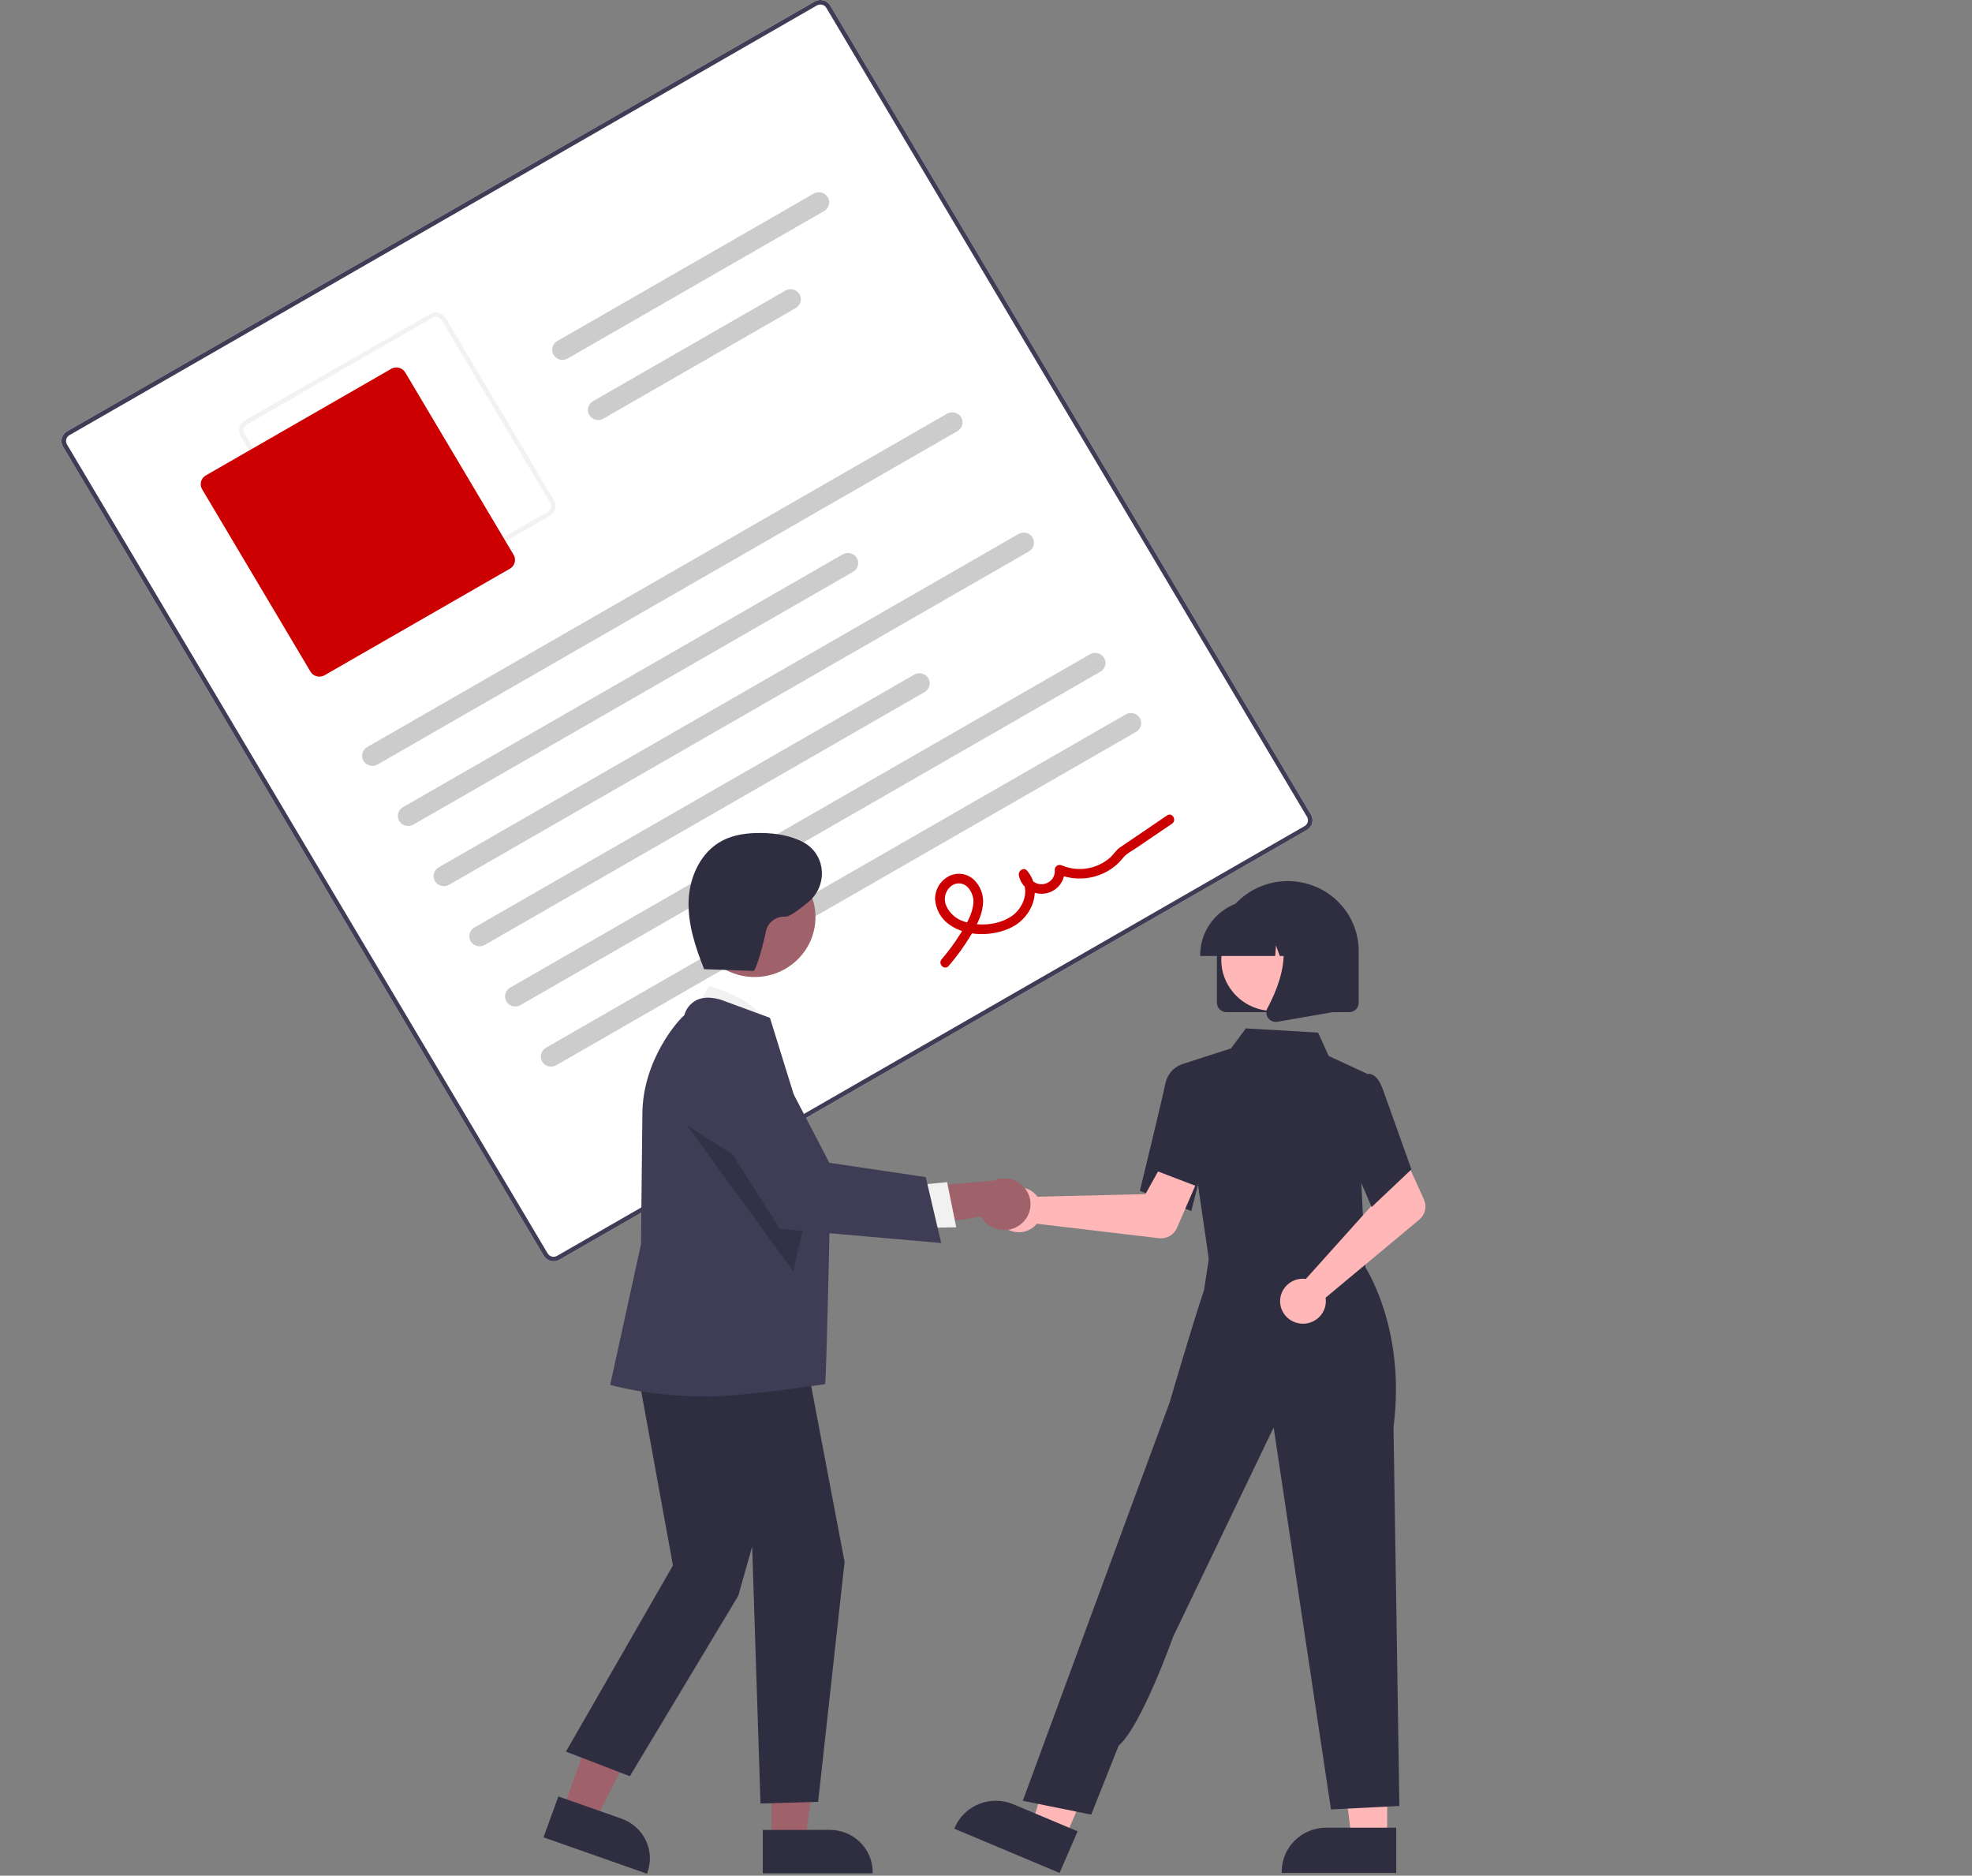 <svg width="13542" height="12879" viewBox="0 0 13542 12879" fill="none" xmlns="http://www.w3.org/2000/svg">
<rect x="0" y="0" width="13542" height="12879" fill="#808080" stroke="none"/>
<g id="undraw_agreement_re_d4dv 1">
<g id="agreement">
<path id="Vector" d="M8974.53 5698.87L3841.19 8649.78C3823.22 8660.08 3801.83 8662.95 3781.71 8657.76C3761.6 8652.57 3744.4 8639.75 3733.88 8622.1L432.805 3066.97C422.331 3049.3 419.412 3028.27 424.688 3008.48C429.963 2988.7 443.003 2971.78 460.946 2961.43L5594.29 10.531C5612.26 0.229 5633.65 -2.642 5653.76 2.547C5673.88 7.736 5691.08 20.561 5701.6 38.209L9002.67 5593.33C9013.15 5611.01 9016.07 5632.04 9010.79 5651.83C9005.52 5671.61 8992.48 5688.53 8974.53 5698.87Z" fill="white"/>
<path id="Vector_2" d="M8974.53 5698.87L3841.19 8649.78C3823.22 8660.08 3801.83 8662.95 3781.71 8657.76C3761.6 8652.57 3744.4 8639.75 3733.88 8622.1L432.805 3066.97C422.331 3049.3 419.412 3028.27 424.688 3008.48C429.963 2988.7 443.003 2971.78 460.946 2961.43L5594.29 10.531C5612.26 0.229 5633.65 -2.642 5653.76 2.547C5673.88 7.736 5691.08 20.561 5701.6 38.209L9002.67 5593.33C9013.15 5611.01 9016.07 5632.04 9010.79 5651.83C9005.52 5671.61 8992.48 5688.53 8974.53 5698.87ZM476.778 2988.08C466.012 2994.28 458.188 3004.43 455.023 3016.3C451.857 3028.18 453.609 3040.8 459.894 3051.4L3760.97 8606.53C3767.28 8617.12 3777.6 8624.81 3789.67 8627.92C3801.74 8631.04 3814.57 8629.31 3825.35 8623.13L8958.7 5672.23C8969.47 5666.02 8977.29 5655.87 8980.46 5644C8983.62 5632.13 8981.87 5619.51 8975.59 5608.91L5674.51 53.78C5668.2 43.191 5657.88 35.495 5645.81 32.382C5633.74 29.269 5620.91 30.992 5610.13 37.173L476.778 2988.08Z" fill="#3F3D56"/>
<path id="Vector_3" d="M3776.51 3541.29L2503.33 4273.17C2485.37 4283.47 2463.98 4286.34 2443.86 4281.15C2423.75 4275.97 2406.55 4263.14 2396.03 4245.49L1651.9 2993.26C1641.43 2975.59 1638.51 2954.55 1643.79 2934.77C1649.06 2914.98 1662.1 2898.06 1680.04 2887.72L2953.22 2155.84C2971.19 2145.53 2992.58 2142.66 3012.69 2147.85C3032.81 2153.04 3050.01 2165.87 3060.53 2183.51L3804.65 3435.75C3815.13 3453.42 3818.05 3474.45 3812.77 3494.24C3807.49 3514.02 3794.46 3530.94 3776.51 3541.29V3541.29ZM1695.88 2914.36C1685.11 2920.57 1677.29 2930.72 1674.12 2942.59C1670.96 2954.46 1672.71 2967.08 1678.99 2977.69L2423.12 4229.92C2429.43 4240.51 2439.75 4248.21 2451.82 4251.32C2463.89 4254.43 2476.72 4252.71 2487.5 4246.53L3760.68 3514.64C3771.45 3508.44 3779.27 3498.29 3782.44 3486.41C3785.6 3474.54 3783.85 3461.92 3777.56 3451.32L3033.44 2199.09C3027.13 2188.5 3016.81 2180.8 3004.74 2177.69C2992.67 2174.57 2979.84 2176.3 2969.06 2182.48L1695.88 2914.36Z" fill="#F2F2F2"/>
<path id="Vector_4" d="M3501.85 3904.7L2228.67 4636.59C2212.5 4645.86 2193.25 4648.44 2175.14 4643.77C2157.04 4639.1 2141.56 4627.56 2132.09 4611.68L1387.96 3359.44C1378.54 3343.54 1375.91 3324.61 1380.66 3306.8C1385.41 3288.99 1397.14 3273.76 1413.29 3264.46L2686.47 2532.57C2702.64 2523.3 2721.89 2520.72 2740 2525.39C2758.1 2530.06 2773.58 2541.6 2783.05 2557.48L3527.18 3809.72C3536.6 3825.62 3539.23 3844.55 3534.48 3862.36C3529.73 3880.17 3518 3895.39 3501.85 3904.7V3904.7Z" fill="#CC0000"/>
<path id="Vector_5" d="M6574.88 2960.3L2592.81 5249.39C2576.65 5258.68 2557.39 5261.28 2539.28 5256.61C2521.17 5251.93 2505.69 5240.38 2496.24 5224.48C2486.79 5208.58 2484.15 5189.64 2488.9 5171.83C2493.65 5154.01 2505.4 5138.79 2521.56 5129.49L6503.63 2840.4C6511.64 2835.8 6520.49 2832.8 6529.67 2831.56C6538.86 2830.32 6548.2 2830.87 6557.17 2833.19C6566.13 2835.5 6574.55 2839.53 6581.93 2845.04C6589.32 2850.55 6595.53 2857.44 6600.21 2865.31C6604.89 2873.19 6607.94 2881.89 6609.2 2890.92C6610.46 2899.96 6609.9 2909.15 6607.54 2917.97C6605.19 2926.79 6601.1 2935.06 6595.49 2942.33C6589.89 2949.59 6582.88 2955.7 6574.88 2960.3V2960.3Z" fill="#CCCCCC"/>
<path id="Vector_6" d="M5858.63 3926.08L2838.22 5662.36C2830.21 5666.96 2821.36 5669.97 2812.18 5671.2C2802.99 5672.44 2793.65 5671.89 2784.68 5669.58C2766.57 5664.91 2751.09 5653.35 2741.64 5637.45C2732.19 5621.55 2729.55 5602.61 2734.3 5584.8C2739.05 5566.99 2750.8 5551.76 2766.97 5542.47L5787.38 3806.18C5795.39 3801.58 5804.23 3798.58 5813.42 3797.34C5822.6 3796.1 5831.95 3796.65 5840.91 3798.97C5849.88 3801.28 5858.3 3805.31 5865.68 3810.82C5873.07 3816.33 5879.28 3823.22 5883.96 3831.09C5888.63 3838.96 5891.69 3847.67 5892.95 3856.7C5894.21 3865.73 5893.64 3874.92 5891.29 3883.74C5888.94 3892.56 5884.85 3900.84 5879.24 3908.11C5873.64 3915.37 5866.63 3921.48 5858.63 3926.08V3926.08Z" fill="#CCCCCC"/>
<path id="Vector_7" d="M5658.88 1449.42L3898.1 2461.6C3881.94 2470.89 3862.68 2473.49 3844.57 2468.82C3826.46 2464.14 3810.98 2452.59 3801.53 2436.69C3792.08 2420.79 3789.44 2401.85 3794.19 2384.04C3798.94 2366.23 3810.69 2351 3826.86 2341.7L5587.63 1329.52C5603.8 1320.23 5623.05 1317.63 5641.17 1322.3C5650.13 1324.62 5658.55 1328.65 5665.94 1334.16C5673.32 1339.67 5679.53 1346.56 5684.21 1354.43C5688.89 1362.3 5691.94 1371.01 5693.2 1380.04C5694.46 1389.07 5693.9 1398.26 5691.54 1407.08C5689.19 1415.9 5685.1 1424.18 5679.49 1431.44C5673.89 1438.71 5666.89 1444.81 5658.88 1449.42Z" fill="#CCCCCC"/>
<path id="Vector_8" d="M5464.85 2114.99L4143.51 2874.57C4135.5 2879.17 4126.66 2882.17 4117.47 2883.41C4108.29 2884.65 4098.94 2884.1 4089.97 2881.78C4081.01 2879.47 4072.59 2875.44 4065.2 2869.93C4057.82 2864.42 4051.61 2857.53 4046.93 2849.66C4042.25 2841.78 4039.2 2833.08 4037.94 2824.05C4036.68 2815.01 4037.24 2805.82 4039.6 2797C4041.95 2788.18 4046.04 2779.91 4051.65 2772.64C4057.25 2765.38 4064.26 2759.27 4072.26 2754.67L5393.61 1995.09C5409.77 1985.8 5429.03 1983.21 5447.14 1987.88C5465.25 1992.55 5480.73 2004.11 5490.18 2020C5499.63 2035.9 5502.27 2054.84 5497.52 2072.66C5492.77 2090.47 5481.02 2105.7 5464.85 2114.99Z" fill="#CCCCCC"/>
<path id="Vector_9" d="M7065.68 3786.23L3083.61 6075.32C3067.44 6084.61 3048.19 6087.21 3030.08 6082.54C3011.97 6077.87 2996.48 6066.31 2987.04 6050.41C2977.59 6034.51 2974.95 6015.57 2979.7 5997.76C2984.45 5979.95 2996.2 5964.72 3012.36 5955.43L6994.43 3666.34C7010.6 3657.04 7029.85 3654.45 7047.96 3659.12C7066.07 3663.79 7081.56 3675.35 7091.01 3691.25C7100.45 3707.14 7103.09 3726.08 7098.34 3743.9C7093.59 3761.71 7081.84 3776.94 7065.68 3786.23V3786.23Z" fill="#CCCCCC"/>
<path id="Vector_10" d="M6349.44 4752.02L3329.02 6488.3C3321.02 6492.9 3312.17 6495.91 3302.99 6497.15C3293.8 6498.39 3284.46 6497.83 3275.49 6495.52C3266.52 6493.21 3258.11 6489.18 3250.72 6483.67C3243.34 6478.15 3237.13 6471.26 3232.45 6463.39C3227.77 6455.52 3224.72 6446.82 3223.46 6437.78C3222.2 6428.75 3222.76 6419.56 3225.11 6410.74C3227.47 6401.92 3231.56 6393.64 3237.17 6386.38C3242.77 6379.12 3249.77 6373.01 3257.78 6368.41L6278.19 4632.12C6286.2 4627.52 6295.04 4624.52 6304.23 4623.28C6313.41 4622.04 6322.76 4622.59 6331.72 4624.91C6340.69 4627.22 6349.11 4631.25 6356.49 4636.76C6363.88 4642.27 6370.09 4649.16 6374.76 4657.03C6379.44 4664.91 6382.5 4673.61 6383.76 4682.64C6385.02 4691.68 6384.45 4700.87 6382.1 4709.69C6379.75 4718.51 6375.66 4726.78 6370.05 4734.05C6364.45 4741.31 6357.44 4747.42 6349.44 4752.02V4752.02Z" fill="#CCCCCC"/>
<path id="Vector_11" d="M7556.48 4612.18L3574.42 6901.27C3566.42 6905.87 3557.57 6908.88 3548.38 6910.12C3539.2 6911.36 3529.85 6910.8 3520.89 6908.49C3511.92 6906.18 3503.5 6902.15 3496.12 6896.64C3488.73 6891.12 3482.52 6884.23 3477.85 6876.36C3473.17 6868.49 3470.11 6859.79 3468.85 6850.75C3467.59 6841.72 3468.16 6832.53 3470.51 6823.71C3472.86 6814.89 3476.96 6806.61 3482.56 6799.35C3488.16 6792.09 3495.17 6785.98 3503.17 6781.38L7485.24 4492.29C7493.24 4487.69 7502.09 4484.68 7511.27 4483.44C7520.46 4482.2 7529.8 4482.76 7538.77 4485.07C7547.74 4487.38 7556.15 4491.41 7563.54 4496.92C7570.92 4502.44 7577.13 4509.32 7581.81 4517.2C7586.49 4525.07 7589.54 4533.77 7590.8 4542.8C7592.06 4551.84 7591.5 4561.03 7589.15 4569.85C7586.79 4578.67 7582.7 4586.95 7577.1 4594.21C7571.49 4601.47 7564.49 4607.58 7556.48 4612.18V4612.18Z" fill="#CCCCCC"/>
<path id="Vector_12" d="M7801.9 5025.15L3819.82 7314.24C3811.82 7318.84 3802.97 7321.85 3793.79 7323.09C3784.6 7324.33 3775.26 7323.77 3766.29 7321.46C3757.32 7319.15 3748.91 7315.12 3741.52 7309.61C3734.14 7304.09 3727.93 7297.21 3723.25 7289.33C3718.57 7281.46 3715.52 7272.76 3714.26 7263.72C3713 7254.69 3713.56 7245.5 3715.91 7236.68C3718.26 7227.86 3722.36 7219.58 3727.96 7212.32C3733.57 7205.06 3740.57 7198.95 3748.58 7194.35L7730.65 4905.26C7738.65 4900.66 7747.5 4897.65 7756.69 4896.41C7765.87 4895.17 7775.21 4895.73 7784.18 4898.04C7793.15 4900.35 7801.57 4904.38 7808.95 4909.89C7816.34 4915.41 7822.54 4922.29 7827.22 4930.17C7831.9 4938.04 7834.96 4946.74 7836.22 4955.78C7837.48 4964.81 7836.91 4974 7834.56 4982.82C7832.21 4991.64 7828.11 4999.92 7822.51 5007.18C7816.9 5014.44 7809.9 5020.55 7801.9 5025.15V5025.15Z" fill="#CCCCCC"/>
<path id="Vector_13" d="M6514.17 6632.79C6569.5 6568.72 6619.3 6500.21 6663.05 6428C6702.29 6362.85 6740.79 6293.2 6749.44 6216.79C6753.86 6184.26 6750.42 6151.15 6739.38 6120.18C6728.34 6089.2 6710.03 6061.22 6685.93 6038.51C6662.63 6017.39 6633.11 6004.11 6601.63 6000.59C6570.15 5997.07 6538.35 6003.49 6510.82 6018.93C6482.97 6034.66 6459.97 6057.49 6444.23 6085.02C6428.5 6112.56 6420.63 6143.76 6421.46 6175.33C6423.72 6210.1 6433.93 6243.91 6451.33 6274.25C6468.73 6304.59 6492.87 6330.67 6521.95 6350.55C6639.65 6434.43 6823.47 6430.04 6948.92 6366.22C7090.22 6294.33 7163.23 6106.23 7052.22 5977.48C7029.13 5950.7 6990.7 5980.63 6996.49 6009.52C7003.82 6048.54 7026.03 6083.33 7058.57 6106.79C7091.11 6130.25 7131.53 6140.6 7171.57 6135.73C7211.61 6130.87 7248.26 6111.15 7274.01 6080.6C7299.77 6050.06 7312.69 6010.99 7310.15 5971.39L7260.25 6000.08C7321.43 6026.73 7388.67 6037.07 7455.21 6030.05C7521.74 6023.03 7585.22 5998.9 7639.27 5960.09C7666 5940.98 7689.87 5918.29 7710.19 5892.66C7734.62 5861.32 7775.65 5841.07 7808.88 5818.49L8048.32 5655.76C8083.55 5631.83 8050.06 5574.79 8014.54 5598.92L7797.69 5746.29C7761.55 5770.85 7725.18 5795.11 7689.26 5819.98C7663.59 5837.76 7647.79 5866.46 7624.43 5887.58C7580.19 5926.71 7525.56 5952.67 7466.9 5962.43C7408.24 5972.19 7347.96 5965.35 7293.1 5942.7C7287.99 5940 7282.26 5938.63 7276.46 5938.73C7270.66 5938.83 7264.98 5940.4 7259.97 5943.28C7254.96 5946.16 7250.79 5950.26 7247.85 5955.18C7244.92 5960.1 7243.31 5965.68 7243.2 5971.39C7245.84 5995.02 7238.88 6018.72 7223.84 6037.33C7208.8 6055.94 7186.89 6067.95 7162.89 6070.75C7138.89 6073.54 7114.73 6066.9 7095.68 6052.26C7076.64 6037.62 7064.24 6016.18 7061.2 5992.59L7005.47 6024.63C7077.08 6107.69 7029.39 6235.08 6946.89 6290.81C6854.62 6353.14 6718.29 6363.96 6614.28 6325.22C6588.77 6316.58 6565.34 6302.86 6545.46 6284.92C6525.58 6266.98 6509.68 6245.2 6498.74 6220.95C6488.6 6199.03 6485.71 6174.54 6490.47 6150.93C6495.23 6127.31 6507.4 6105.76 6525.28 6089.31C6540.76 6074.26 6561.59 6065.72 6583.36 6065.49C6605.13 6065.26 6626.14 6073.36 6641.95 6088.08C6659.17 6105.37 6671.8 6126.57 6678.74 6149.79C6685.67 6173.01 6686.7 6197.56 6681.72 6221.26C6670.99 6287.23 6633.91 6348.05 6599.42 6404.39C6560.04 6468.59 6515.5 6529.59 6466.24 6586.81C6438.62 6618.95 6486.27 6665.28 6514.17 6632.79L6514.17 6632.79Z" fill="#CC0000"/>
</g>
<path id="Vector_14" d="M9525.75 12627.5H9281.94L9165.94 11702.5L9525.79 11702.5L9525.75 12627.5Z" fill="#FFB7B7"/>
<path id="Vector_15" d="M9587.92 12859.9L8801.76 12859.9V12850.1C8801.77 12770.3 8834.01 12693.8 8891.39 12637.3C8948.78 12580.9 9026.6 12549.2 9107.76 12549.2H9107.78L9587.94 12549.2L9587.92 12859.9Z" fill="#2F2E41"/>
<path id="Vector_16" d="M7311.81 12622.2L7087.6 12527.9L7350.37 11632.5L7681.29 11771.6L7311.81 12622.2Z" fill="#FFB7B7"/>
<path id="Vector_17" d="M7276.15 12860L6553.19 12556.2L6557.1 12547.2C6588.98 12473.8 6649.2 12415.8 6724.52 12386.1C6799.83 12356.4 6884.07 12357.3 6958.7 12388.6L6958.72 12388.7L7400.28 12574.2L7276.15 12860Z" fill="#2F2E41"/>
<path id="Vector_18" d="M8340.64 8398.65L8323 8679.66L8838.37 8733.9L9377.62 8790.66L9218.89 8363.96L8340.64 8398.65Z" fill="#FFB7B7"/>
<path id="Vector_19" d="M8306.77 8683.27L8106.56 7310.51L8453.58 7198.66L8555.51 7061.18L9051.49 7090.05L9124.31 7250.47L9388.78 7373.38L9348.14 8115.79L9377.79 8736.83L8306.77 8683.27Z" fill="#2F2E41"/>
<path id="Vector_20" d="M8180.76 8315.39L7827.79 8176.49L7829.29 8170.31C7830.81 8164.08 7981.04 7546.62 8000.99 7447.4C8021.77 7344.02 8097.68 7315.44 8100.91 7314.28L8103.26 7313.42L8242.95 7355.24L8304.3 7829.35L8180.76 8315.39Z" fill="#2F2E41"/>
<path id="Vector_21" d="M7493.41 12459.6L7023.55 12364.8L7774.52 10326.7L8031.54 9631.5C8031.54 9631.5 8194.56 9074.11 8268.21 8858.41L8312.66 8568.99L9364.82 8683.54C9364.82 8683.54 9658.69 9108.01 9569.42 9799.88L9609.79 12400.3L9139.93 12424L8746.37 9801.34L8055.64 11239.1C8055.64 11239.1 7837.92 11852.6 7682.16 11985.6L7493.41 12459.6Z" fill="#2F2E41"/>
<path id="Vector_22" d="M8942.88 8780.06C8951.15 8779.87 8959.43 8780.32 8967.63 8781.4L9458.49 8234.46L9401.39 8066.37L9648.06 7948.45L9778.55 8236.38C9789.09 8259.64 9791.67 8285.63 9785.92 8310.46C9780.16 8335.29 9766.37 8357.61 9746.61 8374.08L9102.79 8910.63C9107.7 8941.61 9102.9 8973.33 9089.03 9001.57C9075.17 9029.8 9052.89 9053.22 9025.16 9068.7C8997.44 9084.18 8965.57 9090.99 8933.82 9088.22C8902.06 9085.46 8871.91 9073.25 8847.38 9053.22C8822.85 9033.19 8805.1 9006.29 8796.49 8976.1C8787.88 8945.9 8788.83 8913.85 8799.19 8884.2C8809.56 8854.54 8828.86 8828.7 8854.53 8810.1C8880.2 8791.49 8911.01 8781.02 8942.88 8780.06V8780.06Z" fill="#FFB7B7"/>
<path id="Vector_23" d="M9419.3 8287.69L9214.54 7813.96L9294.41 7483.99L9380.45 7377.07C9386.76 7374.42 9393.55 7373.08 9400.4 7373.15C9407.26 7373.21 9414.02 7374.67 9420.28 7377.44C9452.01 7390 9479.04 7428.5 9500.6 7491.87L9692.5 8029.48L9419.3 8287.69Z" fill="#2F2E41"/>
<path id="Vector_24" d="M8356.96 6885.64V6528.5C8356.96 6401.57 8408.23 6279.84 8499.48 6190.09C8590.73 6100.34 8714.49 6049.92 8843.54 6049.92C8972.58 6049.92 9096.34 6100.34 9187.59 6190.09C9278.84 6279.84 9330.11 6401.57 9330.11 6528.5V6885.64C9330.09 6902.69 9323.2 6919.03 9310.94 6931.08C9298.69 6943.13 9282.08 6949.91 9264.75 6949.93H8422.32C8404.99 6949.91 8388.38 6943.13 8376.13 6931.08C8363.87 6919.03 8356.98 6902.69 8356.96 6885.64V6885.64Z" fill="#2F2E41"/>
<path id="Vector_25" d="M8743.56 6941.6C8940.58 6941.6 9100.29 6784.51 9100.29 6590.73C9100.29 6396.95 8940.58 6239.86 8743.56 6239.86C8546.53 6239.86 8386.82 6396.95 8386.82 6590.73C8386.82 6784.51 8546.53 6941.6 8743.56 6941.6Z" fill="#FFB7B7"/>
<path id="Vector_26" d="M8241.85 6557.06C8241.97 6456.69 8282.56 6360.47 8354.71 6289.5C8426.87 6218.53 8524.71 6178.6 8626.75 6178.49H8699.38C8801.43 6178.61 8899.26 6218.53 8971.42 6289.5C9043.58 6360.47 9084.16 6456.7 9084.28 6557.06V6564.21H8930.8L8878.46 6420.04L8867.99 6564.21H8788.67L8762.26 6491.47L8756.97 6564.21H8241.85L8241.85 6557.06Z" fill="#2F2E41"/>
<path id="Vector_27" d="M8708.44 6990.08C8701.24 6980.48 8696.94 6969.08 8696.03 6957.18C8695.13 6945.29 8697.65 6933.38 8703.33 6922.84C8780.29 6778.86 8888.04 6512.84 8745.02 6348.77L8734.73 6336.99H9149.96V6950.12L8772.76 7015.58C8768.94 7016.25 8765.07 7016.58 8761.19 7016.59C8750.89 7016.59 8740.75 7014.18 8731.58 7009.58C8722.41 7004.97 8714.48 6998.29 8708.44 6990.08V6990.08Z" fill="#2F2E41"/>
<path id="Vector_28" d="M3864.82 12425.4L4085.15 12502.9L4493.76 11703.8L4168.55 11589.5L3864.82 12425.4Z" fill="#9F616A"/>
<path id="Vector_29" d="M3732.26 12615.8L3834.31 12334.9L4268.24 12487.5C4341.53 12513.3 4401.4 12566.7 4434.71 12635.9C4468.03 12705.1 4472.07 12784.5 4445.96 12856.7L4442.74 12865.5L3732.26 12615.8Z" fill="#2F2E41"/>
<path id="Vector_30" d="M5297.65 12639.8L5531.64 12639.8L5642.97 11752.1L5297.61 11752.1L5297.65 12639.8Z" fill="#9F616A"/>
<path id="Vector_31" d="M5237.96 12564.7L5698.78 12564.6H5698.79C5737.36 12564.6 5775.55 12572.1 5811.18 12586.6C5846.81 12601.1 5879.18 12622.4 5906.45 12649.2C5933.72 12676.1 5955.35 12707.9 5970.11 12742.9C5984.87 12778 5992.47 12815.5 5992.47 12853.5V12862.9L5237.97 12862.9L5237.96 12564.7Z" fill="#2F2E41"/>
<path id="Vector_32" d="M4764.36 6968.49L4866.13 6770.72C4866.13 6770.72 5245.23 6864.14 5279.69 7080.24L4764.36 6968.49Z" fill="#F1F1F1"/>
<path id="Vector_33" d="M4344.48 9229.9L4621.22 10748.8L3886.39 12027L4325.38 12195.9L5069.76 10957L5165.19 10619L5222.44 12383.6L5618.35 12371.8L5799.86 10724.1L5508.73 9192.35L4344.48 9229.9Z" fill="#2F2E41"/>
<path id="Vector_34" d="M4869.81 9588.97C4463.25 9588.97 4205.12 9512.49 4199.34 9511.28L4189.97 9509.32L4401.74 8543.66L4411.27 7652.93C4411.27 7275.47 4663.86 6997.18 4698.91 6971.5C4704.81 6948.58 4715.73 6927.21 4730.89 6908.88C4746.06 6890.55 4765.11 6875.69 4786.72 6865.35C4870.97 6827.75 4973.93 6872.87 4978.26 6874.81L5287.29 6988.76L5288.74 6992.98C5292.46 7003.78 5699.49 8318.01 5699.49 8318.01C5699.49 8318.01 5674.85 9466.3 5666.26 9503.92C5666.26 9503.92 5095.7 9588.97 4869.81 9588.97Z" fill="#3F3D56"/>
<path id="Vector_35" d="M5182.19 6708.45C5412.86 6708.45 5599.86 6524.53 5599.86 6297.65C5599.86 6070.78 5412.86 5886.86 5182.19 5886.86C4951.52 5886.86 4764.53 6070.78 4764.53 6297.65C4764.53 6524.53 4951.52 6708.45 5182.19 6708.45Z" fill="#9F616A"/>
<path id="Vector_36" opacity="0.2" d="M4716.52 7725.78L5447.23 8728.5L5555.13 8260.24L4716.52 7725.78Z" fill="black"/>
<g id="shaking">
<path id="Vector_37" d="M7108.52 8198.28C7114.29 8204.11 7119.58 8210.39 7124.35 8217.04L7865.88 8199.2L7952.38 8043.73L8208.01 8141.46L8082.06 8431.34C8071.89 8454.75 8054.26 8474.29 8031.84 8487.02C8009.41 8499.75 7983.39 8504.98 7957.68 8501.92L7119.9 8402.38C7100.13 8426.99 7073.22 8445.1 7042.74 8454.29C7012.26 8463.49 6979.66 8463.34 6949.26 8453.87C6918.87 8444.4 6892.13 8426.05 6872.6 8401.26C6853.07 8376.48 6841.67 8346.43 6839.93 8315.12C6838.18 8283.81 6846.17 8252.72 6862.83 8225.98C6879.49 8199.25 6904.03 8178.13 6933.18 8165.45C6962.34 8152.76 6994.74 8149.11 7026.05 8154.98C7057.37 8160.84 7086.14 8175.94 7108.52 8198.28V8198.28Z" fill="#FFB7B7"/>
<path id="Vector_38" d="M7007.43 8408.05C6986.88 8424.04 6963.01 8435.4 6937.52 8441.33C6912.02 8447.27 6885.5 8447.64 6859.85 8442.4C6834.19 8437.17 6810.01 8426.47 6789.01 8411.05C6768.01 8395.64 6750.71 8375.88 6738.31 8353.17L6109.37 8452.19L6245.63 8155.51L6821.99 8106.97C6862.16 8089.02 6907.62 8086.18 6949.77 8099C6991.92 8111.81 7027.82 8139.39 7050.68 8176.5C7073.54 8213.61 7081.76 8257.68 7073.79 8300.36C7065.82 8343.03 7042.21 8381.35 7007.43 8408.05H7007.43Z" fill="#9F616A"/>
<path id="Vector_39" d="M6278.02 8138.62L6504 8116.82L6566.63 8426.88L6282.27 8431.82L6278.02 8138.62Z" fill="#F1F1F1"/>
<path id="Vector_40" d="M6463.25 8534.91L5356.47 8437.98L4797.62 7563.83L4795.9 7556.11C4780.04 7484.7 4791.15 7410.05 4827.15 7346.11C4863.14 7282.16 4921.57 7233.29 4991.53 7208.61C5061.48 7183.93 5138.17 7185.14 5207.28 7212.01C5276.4 7238.87 5333.21 7289.56 5367.11 7354.6L5695.17 7983.98L6357.25 8082.41L6463.25 8534.91Z" fill="#3F3D56"/>
</g>
<path id="Vector_41" d="M4826.46 6654.32L5173.12 6666.56C5194.25 6667.3 5251.6 6443 5259.11 6396.47C5265.04 6366.18 5281.98 6339.05 5306.77 6320.14C5331.56 6301.24 5362.49 6291.85 5393.8 6293.74C5419.75 6296.15 5485.19 6248.47 5552.71 6192.01C5680.9 6084.81 5674.23 5883.49 5533.41 5792.91C5529.56 5790.43 5525.79 5788.17 5522.08 5786.13C5433.24 5737.22 5329.32 5720.8 5227.52 5719.54C5135.23 5718.41 5040.33 5729.83 4959.03 5772.79C4813.28 5849.81 4735.71 6018.12 4728.9 6180.72C4722.08 6343.32 4775.08 6502.31 4835.22 6653.91" fill="#2F2E41"/>
</g>
</svg>
